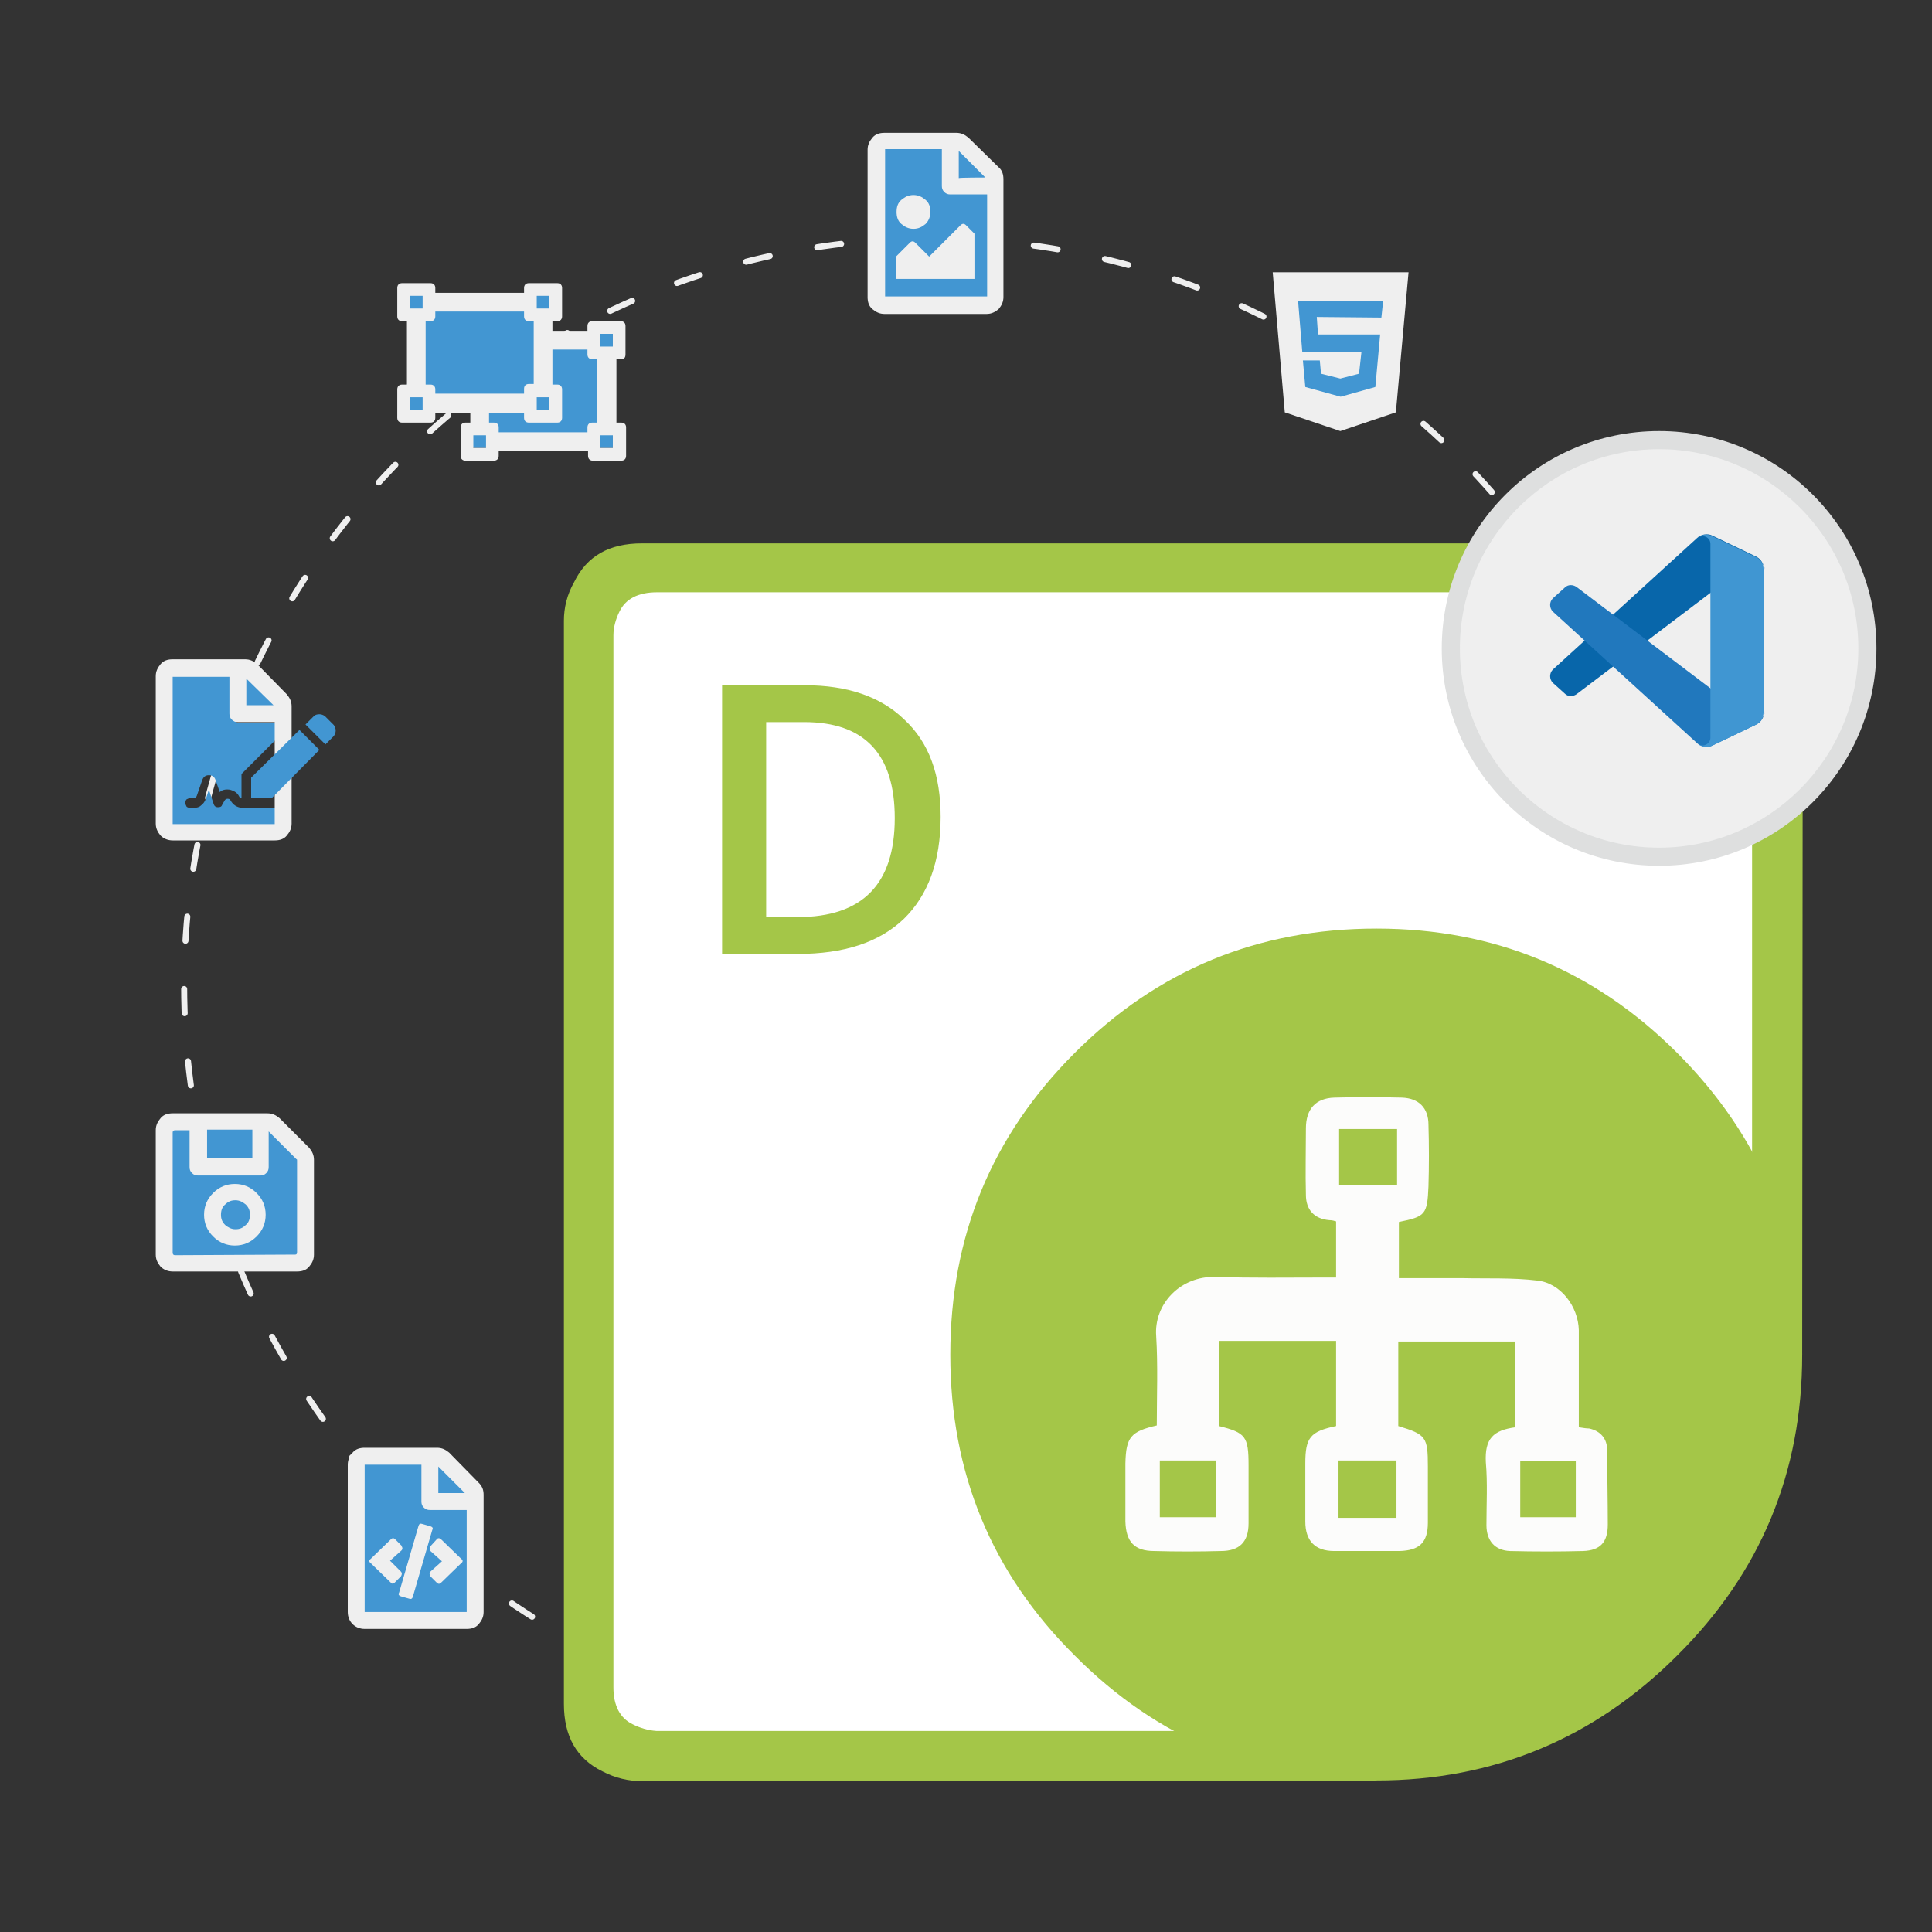 <?xml version="1.0" encoding="utf-8"?>
<!-- Generator: Adobe Illustrator 25.2.0, SVG Export Plug-In . SVG Version: 6.00 Build 0)  -->
<svg version="1.1" id="Layer_1" xmlns="http://www.w3.org/2000/svg" xmlns:xlink="http://www.w3.org/1999/xlink" x="0px" y="0px"
	 viewBox="0 0 320 320" style="enable-background:new 0 0 320 320;" xml:space="preserve">
<rect x="0" y="0" width="320" height="320" fill="#333333" stroke="none"/>
<style type="text/css">
	.st0{fill:none;stroke:#EFEFEF;stroke-linecap:round;stroke-linejoin:round;stroke-miterlimit:10;stroke-dasharray:4,8;}
	.st1{fill:#FFFFFF;}
	.st2{fill-rule:evenodd;clip-rule:evenodd;fill:#A4C648;}
	.st3{fill:#A4C648;}
	.st4{fill-rule:evenodd;clip-rule:evenodd;fill:#FCFCFB;}
	.st5{fill:#EFEFEF;}
	.st6{fill:#DEDFDF;}
	.st7{fill:#4296D2;}
	.st8{fill:#0866AA;}
	.st9{fill:#2178BD;}
	.st10{fill:#4096D2;}
	.st11{display:none;fill:#FFFFFF;}
</style>
<circle class="st0" cx="154.2" cy="163.2" r="123.7"/>
<g id="NET_8_">
	<path class="st1" d="M278.9,266.7c-23.7,28.1-99.2,23.2-99.2,23.2H98.4V96.5h195.8v94.7C294.2,191.2,295.1,247.5,278.9,266.7z"/>
	<g>
		<path class="st2" d="M157.4,224.4c0-19.6,6.8-36.2,20.6-50c13.7-13.7,30.3-20.6,50-20.6c19.4,0,36,6.8,49.8,20.6
			s20.7,30.4,20.7,50c0,19.5-6.9,36.1-20.7,49.8c-13.8,13.8-30.5,20.7-49.8,20.7c-19.7,0-36.3-6.9-50-20.7
			C164.2,260.5,157.4,243.9,157.4,224.4"/>
		<path class="st2" d="M298.5,224.4h-8.3V105.3c0-3-1.1-5.1-3.3-6.2c-0.8-0.4-1.7-0.7-2.7-0.8l-1.2-0.2H108.8
			c-3.1,0-5.2,1.1-6.2,3.2c-0.6,1.2-1,2.6-1,3.9v174.3c0,3,1.1,5.1,3.2,6.1c1.2,0.6,2.5,1,3.9,1.1h115.6l3.6,8.3H106.2
			c-2.1,0-4.3-0.5-6.4-1.6c-4.3-2.1-6.4-5.8-6.4-11.2V102.8c0-2.1,0.5-4.3,1.7-6.4c2.1-4.3,5.8-6.4,11.2-6.4h179.5l2,0.2
			c1.6,0.2,3.1,0.7,4.4,1.4c4.3,2.1,6.4,5.8,6.4,11.2L298.5,224.4L298.5,224.4z"/>
		<g>
			<g>
				<path class="st3" d="M155.8,135.3c0,7.4-2.1,13-6.1,16.9c-4.1,3.9-9.9,5.8-17.6,5.8h-12.5v-44.5h13.7c7.1,0,12.6,1.9,16.5,5.7
					C153.9,123,155.8,128.4,155.8,135.3z M148.2,135.5c0-10.6-5-15.9-15-15.9h-6.3v32.3h5.2C142.9,151.9,148.2,146.4,148.2,135.5z"
					/>
			</g>
		</g>
	</g>
	<g id="Shape">
		<path class="st4" d="M191.6,236.1c0-5,0.2-9.9-0.1-14.8c-0.4-5.3,4-10,9.9-9.8c6,0.2,11.9,0.1,17.9,0.1c0.6,0,1.2,0,2,0
			c0-3.2,0-6.2,0-9.3c-0.3-0.1-0.7-0.2-1.1-0.2c-2.5-0.2-3.9-1.7-3.9-4.2c-0.1-3.6,0-7.4,0-11c0-3.2,1.6-5,4.7-5.1
			c3.7-0.1,7.4-0.1,11.2,0c2.8,0.1,4.4,1.7,4.4,4.5c0.1,3.4,0.1,6.8,0,10.2c-0.2,4.7-0.5,5-4.9,5.9c0,3,0,6,0,9.3c3.6,0,7,0,10.4,0
			c4.2,0.1,8.4-0.1,12.5,0.4c3.9,0.4,6.8,4.3,6.9,8.2c0,5.3,0,10.7,0,16.1c0.7,0.1,1.2,0.2,1.7,0.2c1.9,0.4,3,1.7,3,3.6
			c0,4.1,0.1,8.2,0.1,12.3c0,2.9-1.2,4.3-4.1,4.4c-4,0.1-8,0.1-12.1,0c-2.5-0.1-3.9-1.7-3.9-4.3c0-3.5,0.2-7-0.1-10.4
			c-0.2-3.9,1.2-5.3,4.9-5.8c0-4.6,0-9.3,0-14.2c-6.5,0-12.8,0-19.4,0c0,4.7,0,9.4,0,14c4.6,1.4,4.9,1.8,4.9,6.7c0,3.1,0,6.2,0,9.3
			c0,3.3-1.4,4.6-4.7,4.7c-3.6,0-7.2,0-10.8,0c-3.2,0-4.8-1.7-4.8-4.9c0-3.2,0-6.4,0-9.6c0-4.3,0.8-5.3,5.1-6.2c0-4.6,0-9.3,0-14.1
			c-6.5,0-12.9,0-19.4,0c0,4.8,0,9.5,0,14.1c4.4,1.1,4.9,1.7,4.9,6.5c0,3.2,0,6.4,0,9.6c0,3.1-1.5,4.6-4.6,4.6
			c-3.6,0.1-7.4,0.1-11,0c-3.3,0-4.7-1.5-4.8-4.9c0-3.2,0-6.4,0-9.6C186.5,238,187.3,237.1,191.6,236.1z M221.7,251.4
			c3.3,0,6.4,0,9.6,0c0-3.2,0-6.3,0-9.5c-3.3,0-6.4,0-9.6,0C221.7,245.1,221.7,248.1,221.7,251.4z M221.8,196.3c3.3,0,6.5,0,9.6,0
			c0-3.2,0-6.2,0-9.3c-3.3,0-6.3,0-9.6,0C221.8,190.3,221.8,193.2,221.8,196.3z M192.1,241.9c0,3.3,0,6.4,0,9.4c3.2,0,6.2,0,9.3,0
			c0-3.3,0-6.3,0-9.4C198.2,241.9,195.2,241.9,192.1,241.9z M261,242c-3.2,0-6.2,0-9.2,0c0,3.3,0,6.3,0,9.3c3.1,0,6.1,0,9.2,0
			C261,248.2,261,245.2,261,242z"/>
	</g>
</g>
<g>
	<path class="st5" d="M274.8,142c-19,0-34.5-15.5-34.5-34.5s15.5-34.5,34.5-34.5s34.5,15.5,34.5,34.5S293.9,142,274.8,142z"/>
	<path class="st6" d="M274.8,74.4c18.2,0,33,14.8,33,33s-14.8,33-33,33s-33-14.8-33-33S256.6,74.4,274.8,74.4 M274.8,71.4
		c-19.9,0-36,16.1-36,36s16.1,36,36,36s36-16.1,36-36S294.7,71.4,274.8,71.4L274.8,71.4z"/>
</g>
<g>
	<g>
		<polygon class="st7" points="212.9,47.1 231.2,48.2 229.8,65.2 222.6,70.2 215.4,66.7 		"/>
		<polygon class="st7" points="159.3,50.4 163.4,50.4 164.8,47.1 165.4,27.7 158.8,23.9 146.3,23.9 145.3,38.1 145.8,50 		"/>
		<polygon class="st7" points="51,191.1 44.9,185.6 28.7,185.3 27.2,187.1 27.2,208.7 50.5,209.1 		"/>
		<polygon class="st7" points="78.8,247.1 72.8,241.1 58.4,240.7 59,268 77.7,268 		"/>
	</g>
	<g>
		<g>
			<path class="st7" d="M38.2,132.6c0.4,0.7,1,1.1,1.8,1.2h6.2v1.9c0,0.3-0.1,0.6-0.3,0.8c-0.2,0.2-0.5,0.3-0.8,0.3H28.8
				c-0.3,0-0.6-0.1-0.8-0.3c-0.2-0.2-0.3-0.5-0.3-0.8v-22.6c0-0.3,0.1-0.6,0.3-0.8c0.2-0.2,0.5-0.3,0.8-0.3h9.7v6.6
				c0,0.3,0.1,0.6,0.3,0.8c0.2,0.2,0.5,0.3,0.8,0.3h6.6v2.3l-6.2,6.2v4c-0.2,0-0.3-0.1-0.4-0.3c-0.3-0.6-0.8-0.9-1.5-1.1
				c-0.7-0.1-1.3,0-1.7,0.4l-0.7-2c-0.2-0.6-0.6-0.8-1.1-0.8c-0.6,0-0.9,0.3-1.1,0.8l-0.9,2.6c-0.1,0.3-0.3,0.4-0.5,0.4h-0.6
				c-0.2,0-0.4,0.1-0.6,0.2c-0.1,0.1-0.2,0.3-0.2,0.6c0,0.2,0.1,0.4,0.2,0.6c0.1,0.1,0.3,0.2,0.6,0.2h0.6c0.5,0,0.9-0.1,1.2-0.4
				c0.4-0.3,0.6-0.6,0.8-1.1l0.5-1.5l0.8,2.4c0.1,0.3,0.3,0.5,0.7,0.5c0.4,0,0.6-0.1,0.7-0.4l0.4-0.7c0.1-0.2,0.3-0.3,0.5-0.3
				C38,132.3,38.1,132.4,38.2,132.6z M46.3,117.9v0.3h-6.2v-6.2h0.3c0.3,0,0.6,0.1,0.8,0.3L46,117C46.2,117.3,46.3,117.6,46.3,117.9
				z M55.3,120.1c0.2,0.3,0.3,0.6,0.3,0.9s-0.1,0.6-0.3,0.9l-1.4,1.4l-3.3-3.3l1.4-1.4c0.2-0.2,0.5-0.3,0.9-0.3
				c0.3,0,0.6,0.1,0.9,0.3L55.3,120.1z"/>
		</g>
		<g>
			<polygon class="st7" points="79.5,66.8 79.5,70.4 77.6,71 78.4,74.2 80.5,74.2 99.4,74.2 101.5,74.2 101.5,72.1 100.6,70.5 
				100.5,58.7 98.1,56.2 90.3,56.8 89.6,67.8 88.4,63.7 			"/>
			<polygon class="st7" points="91.3,47.9 88.2,47.9 88.2,50 72.1,50.7 70.4,47.4 68,47.4 66.4,51.5 67.9,51.5 68.3,62.8 67.4,63.7 
				66.4,67.1 65.8,69.2 70,67.9 72.2,67.1 87.9,68 87.6,70 91.3,69.1 91.3,65.4 89.5,65.4 90.3,56.8 96.6,56.8 97.3,57.9 
				102.1,59.5 101.5,57.4 101.5,55.3 99.8,54.6 94.7,55.9 89.1,55.5 92.1,52 			"/>
			<g>
				<path class="st5" d="M102.9,59.5h-0.8V70h0.8c0.5,0,0.8,0.3,0.8,0.8v4.7c0,0.5-0.3,0.8-0.8,0.8h-4.7c-0.5,0-0.8-0.3-0.8-0.8
					v-0.8H82.6v0.8c0,0.5-0.3,0.8-0.8,0.8h-4.7c-0.5,0-0.8-0.3-0.8-0.8v-4.7c0-0.5,0.3-0.8,0.8-0.8h0.8v-1.6h-5.8v0.8
					c0,0.5-0.3,0.8-0.8,0.8h-4.7c-0.5,0-0.8-0.3-0.8-0.8v-4.7c0-0.5,0.3-0.8,0.8-0.8h0.8V53.2h-0.8c-0.5,0-0.8-0.3-0.8-0.8v-4.7
					c0-0.5,0.3-0.8,0.8-0.8h4.7c0.5,0,0.8,0.3,0.8,0.8v0.8h14.7v-0.8c0-0.5,0.3-0.8,0.8-0.8h4.7c0.5,0,0.8,0.3,0.8,0.8v4.7
					c0,0.5-0.3,0.8-0.8,0.8h-0.8v1.6h5.8v-0.8c0-0.5,0.3-0.8,0.8-0.8h4.7c0.5,0,0.8,0.3,0.8,0.8v4.7
					C103.6,59.2,103.4,59.5,102.9,59.5z M70,51.1V49h-2.1v2.1H70z M70,67.9v-2.1h-2.1v2.1H70z M72.1,65.2h14.7v-0.8
					c0-0.5,0.3-0.8,0.8-0.8h0.8V53.2h-0.8c-0.5,0-0.8-0.3-0.8-0.8v-0.8H72.1v0.8c0,0.5-0.3,0.8-0.8,0.8h-0.8v10.5h0.8
					c0.5,0,0.8,0.3,0.8,0.8V65.2z M80.5,74.2v-2.1h-2.1v2.1H80.5z M98.9,70V59.5h-0.8c-0.5,0-0.8-0.3-0.8-0.8v-0.8h-5.8v5.8h0.8
					c0.5,0,0.8,0.3,0.8,0.8v4.7c0,0.5-0.3,0.8-0.8,0.8h-4.7c-0.5,0-0.8-0.3-0.8-0.8v-0.8h-5.8V70h0.8c0.5,0,0.8,0.3,0.8,0.8v0.8
					h14.7v-0.8c0-0.5,0.3-0.8,0.8-0.8H98.9z M88.9,49v2.1H91V49H88.9z M88.9,65.8v2.1H91v-2.1H88.9z M101.5,57.4v-2.1h-2.1v2.1
					H101.5z M101.5,74.2v-2.1h-2.1v2.1H101.5z"/>
			</g>
		</g>
		<g>
			<path class="st5" d="M210.8,45.1h22.5l-2.1,23.2l-9.2,3.1l-9.2-3.1L210.8,45.1z M228.8,52.6l0.3-2.8H215l0.7,8.5h9.8l-0.4,3.6
				l-3.1,0.8l-3.2-0.8l-0.2-2.2h-2.8l0.4,4.4l5.8,1.6h0.1l5.7-1.6l0.8-8.7h-10.3l-0.2-2.9L228.8,52.6L228.8,52.6z"/>
		</g>
		<g>
			<path class="st5" d="M165.4,27.7c0.6,0.5,0.8,1.2,0.8,2v19.5c0,0.8-0.3,1.4-0.8,2c-0.6,0.5-1.2,0.8-2,0.8h-16.9
				c-0.8,0-1.4-0.3-2-0.8c-0.6-0.5-0.8-1.2-0.8-2V24.8c0-0.8,0.3-1.4,0.8-2s1.2-0.8,2-0.8h11.9c0.8,0,1.4,0.3,2,0.8L165.4,27.7z
				 M146.6,49.1h16.9V32.2h-6.1c-0.4,0-0.7-0.1-1-0.4c-0.3-0.3-0.4-0.6-0.4-1v-6.1h-9.4L146.6,49.1
				C146.6,49.1,146.6,49.1,146.6,49.1z M149.3,33.1c0.6-0.5,1.2-0.8,2-0.8s1.4,0.3,2,0.8s0.8,1.2,0.8,2c0,0.8-0.3,1.5-0.8,2
				c-0.6,0.5-1.2,0.8-2,0.8s-1.4-0.3-2-0.8c-0.6-0.5-0.8-1.2-0.8-2S148.7,33.6,149.3,33.1z M148.4,46.3v-3.8l2.3-2.3
				c0.3-0.3,0.6-0.3,0.9,0l2.3,2.3l5.2-5.2c0.3-0.3,0.6-0.3,0.9,0l1.4,1.4v7.5H148.4z M163.2,29.4l-4.4-4.4v4.5
				C158.8,29.4,163.2,29.4,163.2,29.4z"/>
		</g>
		<g>
			<path class="st5" d="M47.5,115c0.5,0.6,0.8,1.2,0.8,2v19.4c0,0.8-0.3,1.4-0.8,2s-1.2,0.8-2,0.8H28.6c-0.8,0-1.5-0.3-2-0.8
				c-0.5-0.6-0.8-1.2-0.8-2v-24.4c0-0.8,0.3-1.4,0.8-2c0.5-0.6,1.2-0.8,2-0.8h12c0.8,0,1.4,0.3,2,0.8L47.5,115z M28.6,136.5h16.9
				v-16.9h-6.1c-0.4,0-0.7-0.1-1-0.4c-0.3-0.3-0.4-0.6-0.4-1v-6.1h-9.4C28.6,112.1,28.6,136.5,28.6,136.5z M45.3,116.8l-4.5-4.4v4.4
				H45.3z"/>
			<polygon class="st7" points="41.6,128.8 49.6,120.9 52.9,124.2 45,132.2 41.6,132.2 			"/>
		</g>
		<g>
			<path class="st5" d="M51.2,190.1c0.5,0.6,0.8,1.2,0.8,2v15.7c0,0.8-0.3,1.4-0.8,2c-0.5,0.6-1.2,0.8-2,0.8H28.6
				c-0.8,0-1.5-0.3-2-0.8c-0.5-0.6-0.8-1.2-0.8-2v-20.6c0-0.8,0.3-1.4,0.8-2s1.2-0.8,2-0.8h15.7c0.8,0,1.4,0.3,2,0.8L51.2,190.1z
				 M48.9,207.8c0.2,0,0.3-0.1,0.3-0.4v-15.2c0-0.1,0-0.2-0.1-0.2l-4.6-4.6v5.9c0,0.4-0.1,0.7-0.4,1c-0.3,0.3-0.6,0.4-1,0.4H32.8
				c-0.4,0-0.7-0.1-1-0.4c-0.3-0.3-0.4-0.6-0.4-1v-6.1H29c-0.2,0-0.4,0.1-0.4,0.4v19.9c0,0.2,0.1,0.4,0.4,0.4L48.9,207.8L48.9,207.8
				z M35.3,197.6c1-1,2.2-1.5,3.6-1.5s2.6,0.5,3.6,1.5c1,1,1.5,2.2,1.5,3.6s-0.5,2.6-1.5,3.6c-1,1-2.2,1.5-3.6,1.5s-2.6-0.5-3.6-1.5
				c-1-1-1.5-2.2-1.5-3.6S34.3,198.6,35.3,197.6z M41.8,187.1h-7.5v4.7h7.5V187.1z M37.3,202.9c0.5,0.4,1,0.7,1.7,0.7
				c0.7,0,1.2-0.2,1.7-0.7c0.5-0.4,0.7-1,0.7-1.7c0-0.7-0.2-1.2-0.7-1.7c-0.5-0.4-1-0.7-1.7-0.7c-0.7,0-1.2,0.2-1.7,0.7
				c-0.5,0.4-0.7,1-0.7,1.7C36.6,201.9,36.8,202.4,37.3,202.9z"/>
		</g>
		<g>
			<path class="st5" d="M79.3,245.6c0.6,0.6,0.8,1.2,0.8,2V267c0,0.8-0.3,1.4-0.8,2s-1.2,0.8-2,0.8H60.4c-0.8,0-1.5-0.3-2-0.8
				c-0.5-0.5-0.8-1.2-0.8-2v-24.4c0-0.8,0.3-1.4,0.8-2c0.5-0.6,1.2-0.8,2-0.8h12c0.8,0,1.4,0.3,2,0.8L79.3,245.6z M77.3,267v-16.9
				h-6.1c-0.4,0-0.7-0.1-1-0.4c-0.3-0.3-0.4-0.6-0.4-1v-6.1h-9.4V267H77.3z M66.4,260.3c0.2,0.2,0.2,0.5,0,0.8l-1,1
				c-0.1,0.1-0.2,0.2-0.4,0.2c-0.1,0-0.2-0.1-0.3-0.2l-3.3-3.2c-0.3-0.2-0.3-0.5,0-0.7l3.3-3.2c0.3-0.3,0.5-0.3,0.8,0l1,1v0.1
				c0.2,0.2,0.2,0.5,0,0.7l-1.9,1.7L66.4,260.3z M69.9,252.4l1.4,0.4c0.3,0.1,0.5,0.3,0.3,0.6l-3.2,11c-0.1,0.4-0.3,0.5-0.6,0.4
				l-1.4-0.4c-0.3-0.1-0.5-0.3-0.3-0.6l3.2-11C69.4,252.4,69.6,252.3,69.9,252.4z M71.3,256.9c-0.2-0.2-0.2-0.5,0-0.8l1-1.1
				c0.2-0.3,0.5-0.3,0.8,0l3.3,3.2c0.3,0.2,0.3,0.5,0,0.7l-3.3,3.2c-0.3,0.3-0.5,0.3-0.8,0l-1-1V261c-0.2-0.2-0.2-0.5,0-0.7l1.9-1.7
				L71.3,256.9z M72.6,242.9v4.4h4.4L72.6,242.9z"/>
		</g>
	</g>
</g>
<g>
	<path class="st8" d="M290.9,92.2l-7.3-3.5c-0.8-0.4-1.9-0.2-2.5,0.4l-23.9,21.8c-0.6,0.6-0.6,1.6,0,2.2l2,1.8
		c0.5,0.5,1.3,0.5,1.9,0.1l28.8-21.8c1-0.7,2.4,0,2.4,1.2v-0.1C292.1,93.4,291.7,92.6,290.9,92.2z"/>
	<g>
		<path class="st9" d="M290.9,120l-7.3,3.5c-0.8,0.4-1.9,0.2-2.5-0.4l-23.9-21.8c-0.6-0.6-0.6-1.6,0-2.2l2-1.8
			c0.5-0.5,1.3-0.5,1.9-0.1l28.8,21.8c1,0.7,2.4,0,2.4-1.2v0.1C292.1,118.9,291.7,119.6,290.9,120z"/>
	</g>
	<g>
		<path class="st10" d="M283.6,123.5c-0.8,0.4-1.9,0.2-2.5-0.4c0.8,0.8,2.2,0.2,2.2-0.9V90.1c0-1.2-1.4-1.7-2.2-0.9
			c0.7-0.7,1.7-0.8,2.5-0.4l7.3,3.5c0.8,0.4,1.2,1.1,1.2,2V118c0,0.8-0.5,1.6-1.2,2L283.6,123.5z"/>
	</g>
</g>
<g>
	<g>
		<g>
			<circle class="st11" cx="923.5" cy="-48.5" r="8.1"/>
		</g>
	</g>
</g>
</svg>
